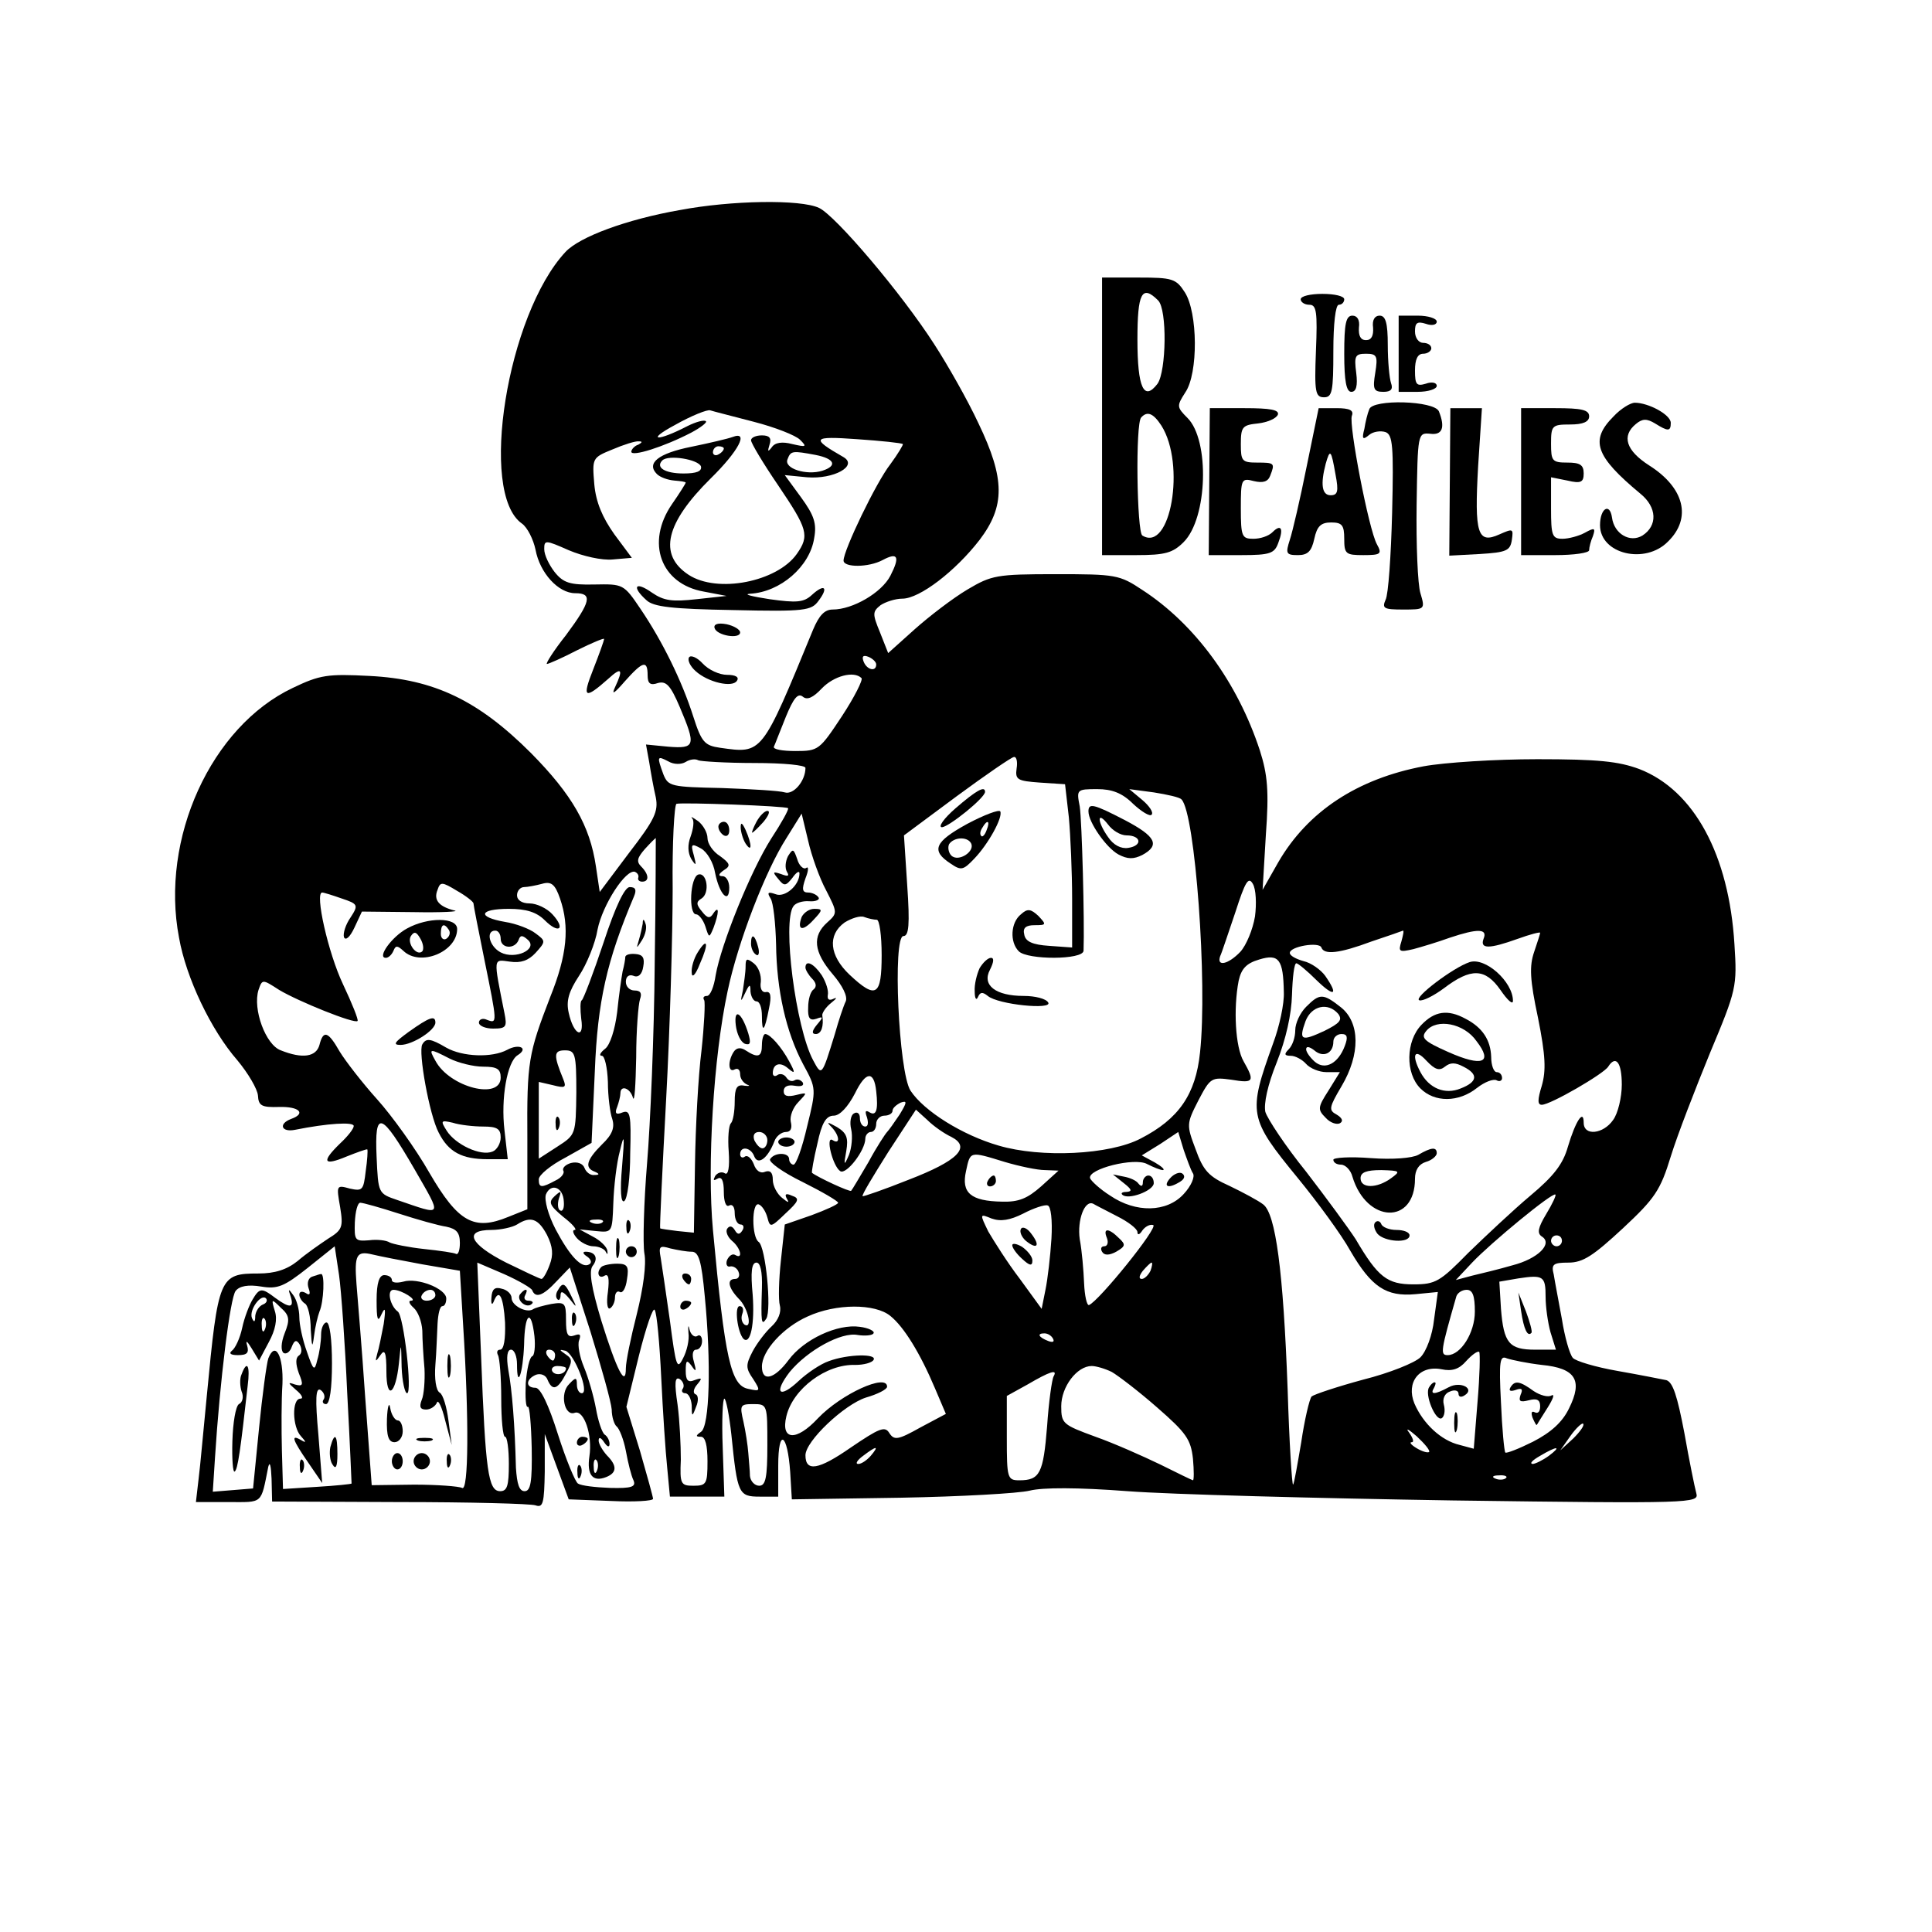 <?xml version="1.0" standalone="no"?>
<!DOCTYPE svg PUBLIC "-//W3C//DTD SVG 20010904//EN"
 "http://www.w3.org/TR/2001/REC-SVG-20010904/DTD/svg10.dtd">
<svg version="1.0" xmlns="http://www.w3.org/2000/svg"
 width="355pt" height="355pt" viewBox="0 0 355 355"
 preserveAspectRatio="xMidYMid meet">
<g transform="translate(0,355) scale(0.1,-0.1)"
fill="#000000" stroke="none">
<path d="M1249 3164 c-97 -17 -184 -49 -210 -77 -107 -115 -160 -443 -80 -499
10 -7 21 -29 25 -48 8 -43 42 -80 73 -80 32 0 29 -15 -17 -77 -23 -29 -38 -53
-35 -53 3 0 28 11 55 25 28 14 50 23 50 21 0 -3 -9 -28 -20 -56 -21 -53 -16
-56 28 -17 24 22 28 18 12 -16 -7 -15 -1 -11 18 11 33 37 42 40 42 11 0 -15 5
-19 19 -14 15 4 23 -4 40 -44 30 -71 29 -77 -21 -73 l-41 4 6 -33 c3 -19 8
-47 12 -64 5 -26 -2 -41 -49 -102 l-54 -72 -7 47 c-11 75 -44 132 -119 208
-97 97 -178 136 -297 142 -77 4 -91 2 -141 -22 -150 -71 -244 -277 -209 -459
13 -74 59 -170 107 -225 20 -24 37 -53 38 -65 1 -19 7 -22 39 -21 37 1 50 -12
22 -22 -24 -9 -18 -25 7 -20 60 12 108 15 108 7 0 -5 -11 -19 -25 -32 -35 -34
-31 -42 12 -24 20 8 37 14 38 13 1 -2 0 -20 -3 -40 -4 -35 -6 -37 -29 -32 -25
7 -25 6 -18 -34 6 -37 4 -42 -22 -58 -15 -10 -41 -28 -56 -41 -20 -16 -42 -23
-72 -23 -72 0 -74 -6 -95 -225 -6 -60 -12 -129 -15 -152 l-5 -43 60 0 c64 0
59 -5 73 65 3 11 5 1 6 -22 l1 -42 234 -1 c129 0 241 -3 250 -6 14 -5 16 4 17
62 l0 69 22 -60 22 -60 78 -3 c42 -2 77 0 77 4 0 3 -11 43 -24 88 l-25 81 23
94 c13 52 26 90 29 84 4 -6 9 -61 12 -124 3 -63 8 -138 11 -166 l5 -53 50 0
50 0 -3 90 c-2 50 0 90 3 90 3 0 9 -30 13 -67 11 -108 13 -113 52 -113 l34 0
0 57 c0 70 17 60 22 -12 l3 -50 200 3 c110 2 217 8 237 13 24 6 88 6 180 -1
79 -6 347 -13 597 -17 441 -6 453 -5 448 13 -3 11 -13 60 -22 111 -13 68 -21
93 -33 97 -10 2 -50 10 -90 17 -40 7 -77 18 -82 24 -6 7 -15 39 -20 71 -6 33
-13 69 -15 82 -5 19 -1 22 27 22 27 0 46 13 100 63 59 55 69 70 88 132 12 39
45 124 72 190 49 117 50 122 45 200 -10 164 -74 283 -175 322 -38 14 -75 18
-187 18 -77 0 -171 -6 -209 -13 -122 -23 -213 -83 -267 -176 l-29 -51 6 101
c6 81 3 111 -11 155 -41 125 -119 232 -216 295 -42 28 -49 29 -159 29 -109 0
-118 -2 -162 -28 -27 -16 -70 -49 -97 -73 l-49 -44 -15 38 c-14 34 -14 38 1
50 9 6 27 12 40 12 32 0 98 51 142 108 47 62 47 112 -2 214 -20 43 -57 108
-81 145 -61 95 -182 237 -212 251 -34 16 -161 14 -256 -4z m136 -389 c39 -10
77 -25 85 -33 13 -13 12 -14 -14 -8 -19 5 -32 3 -38 -6 -7 -9 -8 -8 -4 5 4 12
0 17 -14 17 -11 0 -20 -4 -20 -9 0 -5 22 -42 50 -83 54 -80 58 -92 34 -126
-36 -51 -146 -73 -199 -38 -56 37 -42 95 41 177 51 50 71 88 40 76 -8 -3 -42
-11 -76 -18 -60 -12 -83 -30 -63 -50 6 -6 20 -11 32 -12 11 -1 21 -2 21 -4 0
-1 -11 -19 -25 -39 -49 -71 -21 -147 58 -161 l42 -8 -55 -6 c-45 -5 -60 -3
-82 12 -31 22 -38 11 -10 -14 13 -12 46 -16 160 -18 131 -3 143 -1 156 17 19
25 11 32 -12 11 -15 -14 -28 -15 -78 -8 -32 5 -49 9 -36 10 56 3 110 50 118
102 5 27 0 42 -24 75 l-30 41 41 -4 c49 -4 94 21 67 37 -61 35 -58 39 25 33
44 -3 82 -7 84 -9 1 -1 -9 -18 -23 -37 -26 -33 -86 -158 -86 -177 0 -13 46
-13 72 1 28 15 32 6 14 -29 -16 -31 -69 -62 -106 -62 -15 0 -25 -11 -36 -37
-95 -231 -93 -228 -171 -217 -28 4 -34 10 -49 57 -21 66 -57 139 -97 198 -31
46 -32 46 -85 45 -45 -1 -57 3 -73 23 -10 13 -19 31 -19 42 0 17 2 17 45 -2
26 -11 61 -19 81 -17 l35 3 -32 43 c-22 31 -34 59 -37 92 -4 48 -4 49 33 64
21 9 43 16 49 15 7 0 6 -2 -1 -6 -7 -2 -13 -9 -13 -13 0 -10 60 9 110 35 17 9
30 19 27 21 -3 3 -18 -1 -34 -9 -56 -29 -77 -27 -23 2 30 17 60 29 65 27 6 -2
42 -11 80 -21z m-55 -49 c0 -3 -4 -8 -10 -11 -5 -3 -10 -1 -10 4 0 6 5 11 10
11 6 0 10 -2 10 -4z m169 -12 c35 -7 40 -20 12 -29 -29 -9 -71 4 -64 21 6 16
9 16 52 8z m-211 -21 c2 -9 -8 -13 -32 -13 -34 0 -52 11 -39 24 11 11 66 2 71
-11z m322 -364 c0 -14 -17 -10 -23 5 -4 10 -1 13 9 9 7 -3 14 -9 14 -14z m-27
-25 c3 -3 -13 -35 -36 -70 -41 -62 -43 -64 -85 -64 -24 0 -42 3 -40 8 2 4 11
28 22 55 14 34 22 44 31 37 8 -7 19 -2 35 15 22 23 59 33 73 19z m-323 -154
c8 5 18 6 23 3 4 -2 51 -5 103 -5 55 0 94 -4 94 -9 0 -24 -22 -50 -38 -45 -9
3 -61 6 -115 8 -94 2 -99 3 -108 25 -12 33 -12 35 9 24 10 -6 24 -6 32 -1z
m608 -12 c-3 -21 2 -23 43 -26 l46 -3 7 -61 c3 -33 6 -101 6 -150 l0 -89 -42
3 c-31 2 -44 8 -46 21 -3 12 3 17 19 17 22 0 22 1 7 17 -14 13 -20 14 -32 3
-19 -15 -21 -51 -4 -68 16 -16 118 -16 119 1 2 54 -3 238 -7 265 -6 31 -6 32
32 32 27 0 46 -7 66 -27 15 -14 31 -24 34 -20 4 4 -4 16 -17 27 l-24 20 45 -6
c25 -4 48 -9 51 -13 25 -25 48 -337 34 -465 -8 -77 -39 -122 -109 -158 -57
-30 -183 -36 -261 -13 -66 19 -137 63 -162 101 -22 34 -33 284 -13 284 10 0
12 21 7 93 l-6 92 97 72 c53 39 101 72 105 72 5 1 7 -9 5 -21z m-420 -73 c2
-2 -12 -27 -31 -56 -38 -60 -92 -194 -102 -251 -3 -21 -10 -38 -16 -38 -6 0
-8 -3 -5 -8 2 -4 0 -46 -5 -92 -6 -47 -11 -141 -12 -210 l-2 -125 -30 3 c-16
2 -31 4 -32 5 -1 2 4 108 11 237 7 129 12 304 12 387 -1 84 3 154 7 156 11 3
201 -4 205 -8z m70 -151 c21 -41 21 -42 2 -59 -28 -25 -25 -54 10 -95 18 -21
28 -41 24 -50 -4 -8 -13 -35 -20 -60 -24 -78 -24 -78 -40 -48 -32 60 -57 255
-36 283 4 6 17 10 29 9 12 -1 20 3 17 7 -3 5 -12 9 -19 9 -11 0 -12 6 -5 26 6
15 6 23 1 19 -5 -3 -13 5 -16 16 -7 20 -8 20 -17 6 -5 -10 -6 -22 -2 -29 5 -8
2 -9 -11 -4 -15 5 -16 4 -5 -9 11 -14 14 -13 26 2 7 10 13 14 13 8 0 -22 -27
-45 -44 -38 -14 5 -16 3 -9 -8 5 -8 9 -45 10 -84 1 -84 18 -161 50 -221 24
-44 24 -45 7 -114 -9 -39 -20 -70 -25 -70 -4 0 -8 5 -8 10 0 13 -27 13 -35 0
-3 -5 23 -24 60 -42 36 -18 65 -35 65 -38 0 -3 -22 -13 -49 -23 l-49 -17 -7
-65 c-4 -36 -5 -74 -2 -84 3 -12 -3 -27 -15 -38 -11 -10 -27 -31 -35 -46 -13
-25 -13 -31 1 -51 14 -22 13 -23 -9 -18 -32 6 -43 54 -65 292 -11 119 1 318
27 439 19 90 69 220 108 281 l28 45 12 -50 c6 -27 21 -69 33 -91z m-315 -136
c-1 -128 -8 -293 -14 -365 -6 -73 -8 -148 -5 -166 4 -20 -2 -64 -14 -112 -11
-43 -20 -87 -20 -99 0 -37 -17 -3 -45 87 -19 63 -23 92 -16 101 11 14 5 26
-13 26 -6 0 -5 -4 3 -9 7 -5 9 -11 4 -14 -14 -9 -36 15 -62 64 -14 27 -21 54
-18 64 9 22 32 14 33 -13 1 -12 -2 -19 -7 -16 -4 2 -5 12 -2 22 5 14 4 15 -8
4 -12 -11 -9 -17 16 -38 17 -13 26 -24 21 -24 -5 0 -3 -7 4 -15 7 -8 21 -15
30 -15 10 0 21 -5 23 -10 3 -6 4 -5 3 2 -1 7 -13 19 -27 26 l-24 13 30 -3 c30
-3 30 -3 32 52 1 30 6 73 12 95 8 34 9 30 4 -29 -4 -44 -2 -67 4 -63 6 4 11
43 11 88 2 71 0 80 -14 75 -12 -5 -15 -2 -10 10 3 8 6 20 6 25 0 16 18 10 23
-8 3 -10 5 23 6 74 0 50 4 98 7 107 4 11 1 16 -10 16 -9 0 -16 7 -16 16 0 10
6 14 14 11 9 -4 16 3 18 17 3 16 -1 22 -14 23 -10 1 -18 -1 -19 -5 0 -4 -2
-16 -5 -27 -2 -11 -7 -45 -10 -75 -4 -32 -13 -60 -22 -67 -9 -7 -12 -13 -6
-13 5 0 10 -21 11 -48 0 -26 4 -57 8 -68 5 -16 0 -29 -19 -47 -29 -29 -32 -43
-13 -50 9 -4 9 -6 -1 -6 -7 -1 -15 5 -18 13 -3 8 -13 12 -25 9 -10 -3 -16 -9
-14 -14 3 -4 -3 -13 -14 -18 -26 -14 -31 -14 -31 2 0 8 22 26 49 40 l48 27 6
132 c5 128 22 203 72 321 5 12 3 17 -8 17 -9 0 -26 -35 -48 -102 -19 -57 -37
-104 -40 -106 -3 -1 -3 -17 -1 -34 6 -39 -14 -30 -23 11 -5 22 0 39 19 68 14
21 30 60 34 85 9 45 52 112 69 106 4 -2 7 -6 6 -10 -2 -5 2 -8 7 -8 13 0 13
13 -2 28 -9 9 -7 16 7 32 10 11 19 20 20 20 0 0 0 -105 -2 -232z m1103 88 c-4
-24 -16 -53 -27 -65 -22 -23 -44 -28 -37 -8 3 6 15 43 28 81 18 56 24 66 32
52 6 -10 7 -37 4 -60z m-1436 24 c0 -3 9 -49 20 -103 24 -118 24 -118 5 -111
-8 4 -15 1 -15 -5 0 -6 12 -11 26 -11 24 0 26 3 21 28 -21 105 -21 99 10 95
20 -3 34 2 47 16 19 21 19 22 0 36 -10 8 -36 18 -56 21 -52 9 -48 24 7 24 32
0 51 -6 66 -21 26 -26 39 -16 14 11 -10 11 -29 20 -42 20 -14 0 -23 6 -23 15
0 8 6 15 13 15 6 0 22 3 33 6 17 5 24 -1 33 -27 18 -52 13 -104 -18 -181 -40
-104 -43 -118 -42 -261 l0 -129 -35 -14 c-63 -26 -92 -10 -145 81 -25 44 -69
105 -96 135 -27 30 -58 70 -69 88 -21 37 -30 40 -37 12 -6 -22 -31 -26 -71
-10 -28 10 -52 76 -41 111 7 20 7 20 38 0 35 -21 139 -63 144 -57 2 2 -10 32
-27 68 -27 57 -52 168 -38 168 3 0 19 -5 36 -11 30 -10 31 -12 16 -35 -9 -13
-14 -29 -12 -36 3 -7 11 0 19 17 l14 30 95 -1 c52 -1 86 1 75 3 -28 7 -39 19
-31 38 5 15 8 15 36 -2 16 -9 30 -20 30 -23z m741 -30 c5 0 9 -29 9 -65 0 -75
-10 -82 -59 -36 -37 35 -41 73 -9 96 13 8 29 13 36 10 8 -3 18 -5 23 -5z
m-691 -35 c0 -18 26 -20 33 -2 3 9 7 9 17 0 19 -17 -23 -37 -50 -23 -21 11
-28 40 -10 40 6 0 10 -7 10 -15z m1655 -5 c-6 -19 -4 -20 22 -14 15 4 45 13
67 21 51 17 70 17 62 -2 -7 -19 10 -19 63 0 22 8 41 13 41 11 0 -2 -5 -17 -11
-35 -9 -26 -8 -51 7 -121 14 -70 15 -97 7 -125 -8 -26 -8 -35 0 -35 16 0 114
57 122 70 14 22 25 8 25 -33 0 -23 -7 -53 -16 -65 -18 -26 -54 -30 -54 -5 0
26 -15 3 -29 -44 -9 -32 -26 -54 -69 -90 -31 -26 -82 -74 -114 -105 -52 -53
-60 -58 -101 -58 -48 0 -65 13 -106 83 -13 20 -54 76 -91 124 -38 47 -71 97
-75 110 -3 15 4 49 21 91 17 43 27 88 28 124 1 32 4 58 8 58 3 0 20 -14 37
-31 33 -32 41 -28 16 8 -8 11 -26 24 -40 27 -14 4 -25 10 -25 15 0 12 54 21
58 10 5 -14 33 -11 92 11 30 10 56 19 58 20 2 0 0 -9 -3 -20z m-216 -93 c1
-21 -8 -63 -20 -95 -46 -128 -45 -136 46 -247 36 -44 80 -104 96 -133 39 -67
66 -85 120 -80 l41 4 -7 -51 c-3 -28 -14 -58 -25 -69 -10 -10 -57 -29 -105
-41 -48 -13 -90 -27 -95 -31 -4 -5 -13 -43 -19 -84 -7 -41 -13 -76 -15 -78 -2
-1 -7 77 -10 175 -8 218 -22 323 -45 340 -9 7 -37 22 -62 34 -38 17 -48 28
-62 67 -17 45 -17 47 5 90 22 42 24 43 61 38 41 -7 43 -3 22 34 -15 26 -19 96
-9 148 5 22 14 32 38 39 36 11 44 0 45 -60z m-1300 -184 c-1 -78 -1 -78 -35
-100 l-34 -22 0 71 0 70 26 -6 c23 -6 25 -4 19 11 -18 44 -18 53 3 53 19 0 21
-6 21 -77z m551 2 c4 -35 0 -46 -12 -39 -8 5 -9 2 -5 -9 3 -10 2 -17 -3 -17
-6 0 -10 7 -10 16 0 8 -5 12 -11 8 -6 -3 -8 -17 -5 -29 3 -13 1 -34 -4 -47 -9
-21 -10 -20 -5 7 4 24 1 33 -17 44 -18 10 -20 10 -10 0 15 -16 16 -33 2 -24
-14 9 0 -48 14 -57 11 -7 46 38 46 60 0 6 5 12 10 12 6 0 10 7 10 15 0 8 7 15
15 15 8 0 15 4 15 9 0 5 7 11 15 15 12 4 12 1 -2 -22 -10 -15 -20 -29 -23 -32
-3 -3 -19 -27 -34 -55 -16 -27 -30 -51 -32 -53 -2 -3 -62 25 -72 33 -1 1 3 25
10 54 8 38 16 51 30 51 11 0 26 16 39 41 20 41 35 42 39 4z m138 -84 c37 -19
12 -44 -79 -79 -45 -18 -83 -31 -84 -30 -2 2 20 38 47 81 l51 78 21 -19 c11
-11 31 -25 44 -31z m-986 -60 c51 -89 53 -85 -32 -56 -35 12 -35 12 -38 79 -4
88 8 84 70 -23z m1430 -7 c4 -6 -3 -23 -17 -38 -31 -34 -88 -35 -135 -3 -19
12 -35 27 -37 32 -5 17 82 39 105 26 12 -6 24 -11 29 -11 4 1 -3 7 -15 14
l-24 13 34 21 33 22 10 -33 c6 -17 13 -37 17 -43z m-346 21 c27 -8 60 -15 74
-15 l25 -1 -32 -29 c-25 -22 -41 -29 -72 -28 -57 1 -75 16 -66 56 8 37 6 37
71 17z m995 -96 c-15 -25 -17 -35 -8 -41 21 -13 -7 -41 -54 -53 -24 -7 -57
-15 -74 -19 l-30 -8 30 32 c34 36 148 130 153 125 2 -1 -6 -18 -17 -36z
m-2108 1 c34 -11 73 -22 87 -24 19 -4 25 -11 25 -30 0 -13 -3 -22 -7 -20 -3 2
-30 6 -59 9 -28 3 -57 9 -63 12 -6 4 -23 6 -38 4 -26 -2 -27 0 -26 33 1 20 5
36 10 36 5 0 37 -9 71 -20z m1199 -46 c-2 -32 -7 -75 -11 -94 l-7 -35 -40 55
c-23 30 -48 70 -58 87 -16 33 -16 33 6 24 17 -6 34 -3 58 9 19 10 40 17 45 15
6 -1 9 -27 7 -61z m121 41 c20 -10 37 -23 37 -29 0 -6 4 -5 9 3 5 7 14 12 20
10 10 -4 -100 -140 -118 -147 -4 -1 -8 17 -9 40 -1 24 -4 60 -8 81 -5 35 9 73
25 65 3 -2 23 -12 44 -23z m-1048 -34 c11 -22 12 -37 5 -55 -5 -14 -12 -26
-15 -26 -3 0 -32 14 -65 30 -67 34 -79 60 -27 60 17 0 39 5 47 10 25 16 39 11
55 -19z m102 23 c-3 -3 -12 -4 -19 -1 -8 3 -5 6 6 6 11 1 17 -2 13 -5z m1763
-34 c0 -5 -4 -10 -10 -10 -5 0 -10 5 -10 10 0 6 5 10 10 10 6 0 10 -4 10 -10z
m-2232 -280 c5 -91 8 -166 8 -166 -1 -1 -29 -4 -63 -6 l-63 -4 -2 70 c-1 39
-1 94 1 123 2 51 -13 80 -26 47 -3 -9 -11 -67 -17 -128 l-11 -111 -37 -3 -37
-3 4 62 c9 142 28 295 38 307 7 9 23 12 47 8 30 -5 42 0 85 34 l50 40 8 -53
c4 -28 11 -126 15 -217z m633 260 c13 0 18 -17 24 -82 12 -122 9 -239 -7 -249
-10 -7 -10 -9 0 -9 8 0 12 -16 12 -45 0 -42 -2 -45 -26 -45 -23 0 -25 3 -23
48 0 26 -2 71 -6 101 -6 40 -5 52 4 47 6 -4 9 -12 6 -17 -4 -5 -1 -9 4 -9 6 0
11 -10 12 -22 0 -22 1 -22 8 -3 5 11 4 22 -1 23 -5 2 -4 10 3 18 10 12 9 13
-5 8 -12 -5 -16 0 -16 17 0 20 2 21 11 9 8 -12 9 -10 4 8 -4 13 -2 22 4 22 6
0 11 7 11 16 0 8 -4 13 -9 9 -5 -3 -12 3 -14 12 -2 10 -3 7 -2 -6 2 -13 -3
-34 -10 -47 -11 -22 -13 -15 -24 69 -7 50 -15 103 -17 116 -4 21 -2 23 18 17
13 -3 30 -6 39 -6z m-496 -23 l70 -12 6 -100 c11 -173 10 -307 -2 -299 -6 3
-46 6 -88 6 l-78 -1 -12 162 c-6 89 -14 183 -16 208 -4 53 0 61 29 54 12 -3
53 -11 91 -18z m203 -48 c6 -15 20 -10 45 17 l24 25 38 -118 c20 -65 38 -129
39 -143 0 -14 5 -28 9 -31 5 -4 13 -24 17 -45 4 -22 10 -46 14 -54 5 -12 -3
-15 -43 -14 -27 1 -53 4 -59 8 -5 3 -22 44 -37 91 -17 54 -32 85 -41 85 -19 0
-18 16 1 24 9 3 18 -1 21 -9 9 -22 19 -18 34 11 12 22 12 27 0 35 -13 9 -13
10 -1 7 16 -5 45 -78 30 -78 -5 0 -9 7 -9 16 0 13 -2 14 -14 1 -18 -17 -9 -60
10 -53 17 6 33 -41 27 -80 -5 -34 6 -48 31 -38 20 8 20 21 1 40 -8 9 -15 21
-15 27 0 7 4 6 10 -3 6 -9 10 -10 10 -3 0 6 -4 14 -9 17 -5 4 -12 25 -16 48
-4 22 -14 57 -22 76 -8 19 -12 41 -9 49 4 11 2 13 -9 9 -12 -4 -15 2 -15 29 0
31 -2 33 -27 29 -15 -3 -30 -7 -34 -10 -12 -7 -39 7 -39 21 0 7 -8 15 -18 17
-13 4 -18 -1 -19 -16 -1 -12 1 -15 4 -8 10 26 18 10 21 -38 1 -30 -2 -50 -9
-50 -5 0 -7 -4 -4 -10 3 -5 6 -41 6 -80 0 -38 3 -70 7 -70 4 0 7 -23 7 -50 0
-40 -3 -50 -16 -50 -22 0 -27 37 -35 248 l-7 172 49 -21 c27 -12 51 -26 52
-30z m1136 36 c-4 -8 -11 -15 -16 -15 -6 0 -5 6 2 15 7 8 14 15 16 15 2 0 1
-7 -2 -15z m726 -48 c0 -18 4 -47 9 -65 l10 -32 -38 0 c-48 0 -58 12 -63 75
l-3 50 35 6 c46 7 50 4 50 -34z m-130 -27 c0 -39 -26 -80 -50 -80 -14 0 -13 7
16 108 2 6 10 12 19 12 11 0 15 -11 15 -40z m-1074 -8 c25 -20 55 -69 82 -133
l20 -47 -47 -25 c-41 -23 -48 -24 -57 -10 -8 13 -18 9 -71 -27 -59 -41 -83
-45 -83 -14 0 26 71 93 111 106 21 6 39 15 39 20 0 25 -84 -13 -127 -58 -40
-43 -69 -41 -58 4 12 50 73 96 127 94 15 0 30 4 33 9 8 12 -47 11 -82 -2 -15
-5 -40 -22 -55 -36 -36 -34 -47 -23 -17 16 33 40 95 74 125 68 13 -2 27 -1 29
3 3 4 -9 10 -25 12 -41 6 -103 -23 -131 -61 -26 -35 -49 -41 -49 -12 0 29 39
72 84 92 52 24 124 24 152 1z m-654 -37 c2 -19 0 -36 -4 -37 -5 -2 -10 -24
-12 -50 -1 -26 0 -45 4 -43 3 2 6 -32 7 -76 1 -62 -2 -79 -13 -79 -10 0 -14
13 -16 43 -2 79 -7 142 -14 180 -4 24 -2 37 5 37 6 0 11 -12 11 -27 0 -48 11
-16 13 36 1 58 13 68 19 16z m953 -5 c3 -6 -1 -7 -9 -4 -18 7 -21 14 -7 14 6
0 13 -4 16 -10z m-915 -30 c0 -5 -2 -10 -4 -10 -3 0 -8 5 -11 10 -3 6 -1 10 4
10 6 0 11 -4 11 -10z m1695 -85 l-7 -87 -26 7 c-34 8 -67 39 -83 76 -16 39 9
71 50 63 19 -4 32 0 45 15 11 12 21 19 24 17 2 -3 1 -44 -3 -91z m118 67 c62
-6 76 -28 50 -80 -12 -25 -33 -44 -66 -61 -26 -13 -49 -22 -51 -20 -2 2 -6 44
-8 92 -4 77 -2 87 11 81 9 -3 38 -9 64 -12z m-1793 -6 c0 -11 -19 -15 -25 -6
-3 5 1 10 9 10 9 0 16 -2 16 -4z m1003 -7 c12 -7 50 -36 83 -65 54 -47 62 -59
66 -94 2 -22 2 -40 0 -40 -1 0 -28 13 -60 29 -31 15 -85 39 -119 51 -60 22
-63 24 -63 56 0 36 29 74 56 74 8 0 25 -5 37 -11z m-107 -8 c-3 -5 -9 -47 -12
-92 -7 -86 -13 -99 -51 -99 -22 0 -23 4 -23 78 l0 77 38 21 c41 24 56 29 48
15z m-526 -126 c0 -60 -3 -75 -15 -75 -8 0 -16 8 -17 18 0 9 -2 28 -3 42 -1
14 -5 40 -9 58 -7 30 -6 32 18 32 26 0 26 -1 26 -75z m1481 12 l-24 -22 19 27
c10 14 21 24 23 22 3 -3 -6 -15 -18 -27z m-265 -25 c-3 -2 -13 1 -23 7 -10 6
-14 11 -9 11 5 0 2 8 -5 18 -7 9 -1 6 14 -7 15 -14 25 -26 23 -29z m-1026 -7
c-7 -8 -17 -15 -23 -15 -6 0 -2 7 9 15 25 19 30 19 14 0z m1246 0 c-11 -8 -25
-15 -30 -15 -6 1 0 7 14 15 32 19 40 18 16 0z m-1749 -27 c-3 -8 -6 -5 -6 6
-1 11 2 17 5 13 3 -3 4 -12 1 -19z m1670 -14 c-3 -3 -12 -4 -19 -1 -8 3 -5 6
6 6 11 1 17 -2 13 -5z"/>
<path d="M1313 2396 c4 -14 47 -21 47 -8 0 5 -11 12 -25 15 -16 3 -24 0 -22
-7z"/>
<path d="M1266 2342 c-3 -5 2 -16 12 -25 23 -21 68 -31 76 -18 5 7 -3 11 -18
11 -14 0 -34 9 -45 21 -10 11 -22 16 -25 11z"/>
<path d="M1756 2065 c-22 -19 -33 -35 -25 -35 13 1 79 54 79 65 0 12 -17 2
-54 -30z"/>
<path d="M1777 2036 c-60 -33 -67 -49 -30 -73 19 -13 23 -12 43 9 26 27 53 76
48 87 -2 4 -29 -6 -61 -23z m36 -11 c-3 -9 -8 -14 -10 -11 -3 3 -2 9 2 15 9
16 15 13 8 -4z m-29 -24 c9 -15 -23 -36 -36 -23 -5 5 -7 15 -4 21 9 13 33 14
40 2z"/>
<path d="M2000 2059 c0 -20 33 -67 55 -79 17 -9 28 -9 44 -1 33 18 25 34 -32
64 -58 30 -67 32 -67 16z m70 -44 c27 0 30 -19 3 -23 -13 -2 -27 5 -37 20 -20
28 -21 50 0 23 8 -11 23 -20 34 -20z"/>
<path d="M1800 1771 c-5 -11 -10 -30 -9 -43 0 -13 3 -17 6 -10 4 9 8 10 18 2
19 -16 120 -26 111 -12 -4 7 -24 12 -45 12 -52 0 -77 20 -62 48 7 14 8 22 2
22 -6 0 -15 -9 -21 -19z"/>
<path d="M1390 2040 c-6 -11 -9 -20 -8 -20 2 0 11 9 21 20 9 11 13 20 7 20 -5
0 -14 -9 -20 -20z"/>
<path d="M1272 2046 c4 -4 2 -19 -3 -33 -6 -16 -5 -30 1 -41 9 -14 10 -13 5 6
-6 21 -5 23 13 13 11 -6 23 -26 26 -45 8 -40 26 -58 26 -27 0 12 -6 21 -12 21
-9 0 -8 4 2 11 13 8 12 12 -7 26 -13 8 -23 23 -23 33 0 10 -8 24 -17 31 -10 7
-15 10 -11 5z"/>
<path d="M1320 2031 c0 -6 5 -13 10 -16 6 -3 10 1 10 9 0 9 -4 16 -10 16 -5 0
-10 -4 -10 -9z"/>
<path d="M1361 2030 c0 -8 4 -22 9 -30 12 -18 12 -2 0 25 -6 13 -9 15 -9 5z"/>
<path d="M1283 1943 c-15 -5 -18 -73 -4 -73 5 0 13 -10 17 -22 7 -22 7 -22 15
-3 10 27 11 43 0 27 -6 -10 -11 -10 -21 3 -11 13 -11 18 -1 24 16 10 10 49 -6
44z"/>
<path d="M1282 1800 c-7 -11 -12 -28 -11 -37 0 -11 7 -5 15 16 17 38 14 50 -4
21z"/>
<path d="M1473 1865 c-9 -25 2 -27 22 -5 17 18 17 20 1 20 -9 0 -19 -7 -23
-15z"/>
<path d="M1380 1816 c0 -8 4 -17 9 -20 5 -4 7 3 4 14 -6 23 -13 26 -13 6z"/>
<path d="M1370 1774 c0 -11 -3 -30 -5 -44 -5 -22 -4 -22 4 -5 8 17 10 18 10 3
1 -10 6 -18 11 -18 6 0 10 -12 10 -27 0 -33 5 -28 13 14 5 23 3 32 -6 30 -7
-1 -11 7 -9 19 1 12 -4 27 -13 34 -13 10 -15 9 -15 -6z"/>
<path d="M1480 1772 c0 -4 6 -14 12 -20 8 -8 9 -15 3 -20 -6 -4 -10 -19 -10
-33 -1 -20 3 -25 15 -21 13 5 13 3 1 -11 -9 -11 -10 -17 -2 -17 10 0 15 14 12
34 -1 4 6 15 16 23 10 8 12 11 5 8 -8 -4 -12 -2 -11 6 2 8 -3 24 -11 37 -15
22 -30 29 -30 14z"/>
<path d="M1352 1666 c2 -16 9 -31 17 -34 10 -3 11 2 6 19 -12 39 -27 48 -23
15z"/>
<path d="M1400 1630 c0 -22 -7 -25 -30 -10 -9 6 -17 5 -22 -3 -11 -17 -10 -39
2 -32 6 3 10 -1 10 -9 0 -8 6 -16 13 -19 6 -2 4 -3 -5 -2 -14 3 -18 -4 -18
-29 0 -18 -3 -36 -7 -40 -4 -4 -6 -27 -4 -52 2 -29 -1 -44 -7 -40 -6 4 -14 1
-18 -5 -4 -8 -3 -9 4 -5 8 5 12 -3 12 -24 0 -18 4 -29 10 -25 6 3 10 -3 10
-14 0 -12 5 -21 11 -21 5 0 7 -5 3 -11 -5 -8 -9 -8 -14 1 -5 8 -10 8 -14 2 -3
-5 1 -15 9 -22 16 -13 21 -35 6 -26 -5 3 -11 -1 -15 -9 -3 -8 0 -14 6 -12 6 1
13 -4 15 -10 3 -7 0 -13 -6 -13 -16 0 -13 -16 6 -36 18 -17 26 -57 11 -48 -5
4 -7 12 -4 20 3 8 1 14 -5 14 -10 0 -4 -48 7 -60 13 -12 21 28 17 81 -4 42 -2
59 7 59 7 0 11 -16 10 -47 -2 -63 -1 -70 8 -56 10 16 -1 132 -14 141 -13 9
-13 73 0 69 6 -2 13 -13 16 -24 5 -19 6 -19 33 7 25 23 27 28 12 33 -11 5 -14
3 -9 -6 5 -8 2 -7 -9 2 -9 7 -17 22 -17 33 0 14 -5 18 -14 15 -9 -4 -17 2 -21
14 -4 10 -11 17 -16 14 -5 -4 -9 -1 -9 4 0 16 20 13 26 -4 7 -17 25 -3 37 28
3 9 13 17 21 17 9 0 12 7 9 19 -2 10 4 26 14 36 17 18 17 18 -4 13 -16 -4 -23
-2 -23 7 0 9 8 12 20 10 12 -2 18 0 15 6 -4 5 -10 7 -15 4 -5 -3 -11 -1 -15 5
-4 6 -11 8 -16 5 -5 -4 -9 -2 -9 3 0 17 13 22 28 9 13 -11 14 -9 2 13 -14 26
-35 50 -44 50 -3 0 -6 -9 -6 -20z m10 -175 c0 -8 -4 -15 -9 -15 -5 0 -11 7
-15 15 -3 9 0 15 9 15 8 0 15 -7 15 -15z"/>
<path d="M1430 1452 c0 -5 7 -9 15 -9 8 0 15 4 15 9 0 4 -7 8 -15 8 -8 0 -15
-4 -15 -8z"/>
<path d="M1181 1853 c-1 -6 -4 -20 -7 -30 -5 -17 -5 -17 6 0 6 10 9 23 6 30
-3 9 -5 9 -5 0z"/>
<path d="M1151 1294 c0 -11 3 -14 6 -6 3 7 2 16 -1 19 -3 4 -6 -2 -5 -13z"/>
<path d="M1132 1255 c0 -16 2 -22 5 -12 2 9 2 23 0 30 -3 6 -5 -1 -5 -18z"/>
<path d="M1150 1250 c0 -5 5 -10 10 -10 6 0 10 5 10 10 0 6 -4 10 -10 10 -5 0
-10 -4 -10 -10z"/>
<path d="M1105 1222 c-10 -10 -5 -23 6 -16 7 4 9 -5 6 -30 -3 -20 -1 -33 4
-30 5 3 9 12 9 20 0 8 4 13 9 10 5 -3 11 7 13 23 4 24 1 29 -18 29 -13 0 -26
-3 -29 -6z"/>
<path d="M748 1844 c-28 -15 -56 -54 -39 -54 5 0 11 6 14 13 4 10 7 10 18 0
31 -30 99 -2 99 40 0 22 -54 22 -92 1z m77 -3 c3 -5 1 -12 -5 -16 -5 -3 -10 1
-10 9 0 18 6 21 15 7z m-49 -39 c-10 -10 -29 15 -21 28 6 9 10 8 17 -4 6 -10
7 -20 4 -24z"/>
<path d="M751 1654 c-26 -19 -30 -24 -15 -24 22 0 64 27 64 41 0 14 -11 10
-49 -17z"/>
<path d="M776 1631 c-8 -13 13 -130 30 -162 18 -36 43 -49 90 -49 l37 0 -6 53
c-7 59 5 126 24 138 21 13 3 22 -19 10 -28 -15 -82 -13 -112 4 -29 17 -37 18
-44 6z m50 -26 c16 -8 44 -15 62 -15 25 0 32 -4 32 -20 0 -42 -94 -18 -120 31
-13 23 -11 23 26 4z m62 -125 c25 0 32 -4 32 -20 0 -11 -7 -23 -15 -26 -22 -9
-68 13 -84 38 -12 19 -11 20 11 15 12 -4 38 -7 56 -7z"/>
<path d="M2700 1782 c-30 -10 -104 -66 -92 -70 6 -2 26 8 45 22 50 38 76 37
104 -3 13 -19 23 -28 23 -20 0 35 -51 81 -80 71z"/>
<path d="M2400 1700 c-11 -11 -20 -30 -20 -43 0 -13 -5 -28 -12 -35 -9 -9 -8
-12 4 -12 8 0 21 -7 28 -15 7 -8 24 -15 37 -15 l25 0 -21 -34 c-20 -31 -20
-35 -5 -50 8 -9 20 -13 26 -10 7 4 4 10 -6 16 -15 8 -14 13 9 52 35 59 34 117
-1 145 -33 26 -39 26 -64 1z m59 -13 c8 -11 3 -17 -25 -31 -43 -20 -48 -18
-35 18 11 28 41 35 60 13z m12 -59 c-12 -32 -36 -45 -55 -29 -9 8 -16 18 -16
23 0 6 6 5 15 -2 16 -14 35 -6 35 16 0 8 7 14 15 14 11 0 12 -6 6 -22z"/>
<path d="M2612 1667 c-29 -30 -30 -89 -2 -117 26 -26 70 -26 104 1 14 11 30
17 36 14 5 -3 10 -1 10 4 0 6 -4 11 -10 11 -5 0 -10 12 -10 28 -1 31 -16 54
-47 70 -33 18 -57 14 -81 -11z m101 -30 c31 -40 11 -48 -52 -20 -45 20 -51 26
-40 39 19 23 69 14 92 -19z m-58 -47 c10 8 19 8 34 0 28 -14 26 -28 -5 -40
-29 -12 -58 0 -74 30 -17 32 -11 45 11 21 16 -17 24 -19 34 -11z"/>
<path d="M2606 1428 c-11 -6 -47 -9 -87 -6 -38 3 -69 1 -69 -3 0 -5 6 -9 14
-9 8 0 18 -10 21 -22 26 -86 115 -89 115 -4 0 16 7 27 20 31 11 3 20 11 20 16
0 12 -10 11 -34 -3z m-50 -43 c-26 -19 -56 -19 -56 0 0 11 11 15 38 15 35 -1
36 -2 18 -15z"/>
<path d="M2527 1304 c-4 -4 -2 -13 4 -21 13 -15 59 -18 59 -3 0 6 -11 10 -24
10 -13 0 -26 5 -28 11 -2 5 -7 7 -11 3z"/>
<path d="M1021 1484 c0 -11 3 -14 6 -6 3 7 2 16 -1 19 -3 4 -6 -2 -5 -13z"/>
<path d="M2150 1385 c-14 -16 -3 -20 19 -6 8 5 9 11 3 15 -5 3 -15 -1 -22 -9z"/>
<path d="M2065 1376 c14 -11 16 -15 6 -16 -8 0 -12 -2 -9 -5 10 -11 58 7 58
21 0 8 -4 14 -10 14 -5 0 -10 -6 -10 -12 0 -8 -3 -9 -8 -3 -4 6 -16 11 -27 13
l-20 4 20 -16z"/>
<path d="M1815 1380 c-3 -5 -1 -10 4 -10 6 0 11 5 11 10 0 6 -2 10 -4 10 -3 0
-8 -4 -11 -10z"/>
<path d="M1876 1292 c-3 -5 1 -15 9 -22 21 -17 27 -9 10 13 -7 10 -16 14 -19
9z"/>
<path d="M1860 1262 c0 -5 8 -16 18 -25 14 -13 19 -14 19 -3 0 7 -9 18 -19 25
-10 6 -18 7 -18 3z"/>
<path d="M2034 1275 c3 -8 1 -15 -5 -15 -6 0 -7 -5 -4 -10 4 -7 13 -7 26 0 17
10 18 13 5 25 -19 19 -30 19 -22 0z"/>
<path d="M573 1204 c-7 -3 -9 -12 -6 -21 4 -11 2 -14 -5 -9 -7 4 -12 3 -12 -3
0 -5 5 -13 10 -16 6 -3 11 -25 11 -48 2 -33 3 -35 6 -12 2 17 7 37 10 45 8 18
10 70 3 69 -3 0 -10 -3 -17 -5z"/>
<path d="M464 1162 c-6 -10 -15 -33 -19 -52 -4 -19 -13 -38 -19 -42 -6 -5 -2
-8 11 -8 17 0 21 4 17 18 -3 10 0 8 8 -5 l14 -23 18 34 c12 22 16 42 11 57 -7
23 -6 23 11 6 16 -14 17 -22 7 -47 -7 -18 -7 -32 -2 -36 5 -3 12 2 15 11 5 13
9 14 15 4 4 -8 4 -16 -2 -20 -6 -4 -6 -15 0 -32 9 -22 8 -25 -7 -21 -14 5 -13
3 2 -10 11 -9 14 -16 8 -16 -16 0 -15 -52 1 -69 10 -11 10 -13 0 -7 -19 11
-16 1 13 -41 l26 -38 -7 89 c-6 66 -5 87 4 82 6 -4 9 -12 6 -17 -4 -5 -1 -9 4
-9 7 0 11 29 11 75 0 43 -4 75 -10 75 -5 0 -10 -10 -10 -22 0 -13 -3 -34 -7
-47 -5 -21 -7 -20 -19 15 -8 22 -14 50 -14 64 0 14 -5 32 -11 40 -9 13 -10 12
-5 -2 7 -22 -2 -22 -28 -3 -25 19 -29 19 -42 -3z m19 -9 c-7 -3 -13 -12 -14
-21 0 -11 -2 -13 -6 -4 -6 15 17 46 26 36 3 -4 0 -9 -6 -11z m4 -45 c-3 -8 -6
-5 -6 6 -1 11 2 17 5 13 3 -3 4 -12 1 -19z"/>
<path d="M444 1025 c-4 -8 -3 -23 0 -32 4 -9 2 -20 -5 -23 -6 -4 -11 -34 -12
-68 -1 -33 1 -58 4 -56 6 3 11 41 24 157 5 38 -1 49 -11 22z"/>
<path d="M607 891 c-2 -10 -1 -25 4 -32 6 -10 9 -4 9 19 0 36 -5 42 -13 13z"/>
<path d="M551 854 c0 -11 3 -14 6 -6 3 7 2 16 -1 19 -3 4 -6 -2 -5 -13z"/>
<path d="M1255 1200 c3 -5 8 -10 11 -10 2 0 4 5 4 10 0 6 -5 10 -11 10 -5 0
-7 -4 -4 -10z"/>
<path d="M1250 1149 c0 -5 5 -7 10 -4 6 3 10 8 10 11 0 2 -4 4 -10 4 -5 0 -10
-5 -10 -11z"/>
<path d="M692 1161 c0 -36 2 -42 9 -26 7 15 8 10 4 -18 -4 -21 -9 -46 -12 -55
-4 -15 -3 -15 6 -2 8 12 11 5 11 -30 0 -54 17 -43 23 15 4 40 4 40 5 -7 1 -27
6 -48 10 -48 10 0 -6 142 -17 150 -14 10 -21 40 -8 40 15 0 46 -20 32 -20 -5
0 -3 -6 5 -13 8 -7 15 -25 16 -42 0 -16 2 -48 4 -70 1 -22 -1 -48 -5 -57 -5
-13 -3 -18 8 -18 8 0 17 6 20 13 2 6 9 -8 15 -33 l12 -45 -6 45 c-3 24 -10 48
-16 51 -7 4 -10 26 -8 51 2 23 3 58 4 76 1 17 4 32 9 32 4 0 7 6 7 14 0 18
-53 39 -79 31 -12 -3 -21 -2 -21 3 0 5 -6 9 -14 9 -9 0 -14 -14 -14 -46z m108
9 c0 -5 -7 -10 -16 -10 -8 0 -12 5 -9 10 3 6 10 10 16 10 5 0 9 -4 9 -10z"/>
<path d="M822 1040 c0 -19 2 -27 5 -17 2 9 2 25 0 35 -3 9 -5 1 -5 -18z"/>
<path d="M711 943 c-1 -32 3 -43 14 -43 8 0 15 9 15 20 0 11 -4 20 -9 20 -5 0
-12 10 -14 23 -2 12 -5 3 -6 -20z"/>
<path d="M768 903 c6 -2 18 -2 25 0 6 3 1 5 -13 5 -14 0 -19 -2 -12 -5z"/>
<path d="M720 865 c0 -8 5 -15 10 -15 6 0 10 7 10 15 0 8 -4 15 -10 15 -5 0
-10 -7 -10 -15z"/>
<path d="M760 865 c0 -8 7 -15 15 -15 8 0 15 7 15 15 0 8 -7 15 -15 15 -8 0
-15 -7 -15 -15z"/>
<path d="M821 864 c0 -11 3 -14 6 -6 3 7 2 16 -1 19 -3 4 -6 -2 -5 -13z"/>
<path d="M1025 1179 c-4 -6 -4 -13 -1 -16 3 -4 6 0 6 7 0 9 5 7 16 -6 14 -18
15 -18 4 4 -12 25 -16 27 -25 11z"/>
<path d="M955 1171 c-6 -11 13 -26 22 -17 4 3 1 6 -6 6 -7 0 -9 5 -6 10 3 6 4
10 1 10 -3 0 -7 -4 -11 -9z"/>
<path d="M1051 1124 c0 -11 3 -14 6 -6 3 7 2 16 -1 19 -3 4 -6 -2 -5 -13z"/>
<path d="M1060 899 c0 -5 5 -7 10 -4 6 3 10 8 10 11 0 2 -4 4 -10 4 -5 0 -10
-5 -10 -11z"/>
<path d="M1061 844 c0 -11 3 -14 6 -6 3 7 2 16 -1 19 -3 4 -6 -2 -5 -13z"/>
<path d="M2795 1141 c5 -34 12 -48 19 -40 2 2 -3 20 -10 39 l-14 35 5 -34z"/>
<path d="M2626 1001 c-9 -13 12 -63 23 -57 5 3 7 14 4 25 -3 11 2 21 11 24 9
4 16 2 16 -4 0 -6 5 -7 11 -3 20 12 -7 27 -29 15 -26 -14 -35 -14 -27 -1 3 6
4 10 1 10 -3 0 -7 -4 -10 -9z"/>
<path d="M2672 935 c0 -16 2 -22 5 -12 2 9 2 23 0 30 -3 6 -5 -1 -5 -18z"/>
<path d="M2775 1000 c-3 -6 1 -7 10 -4 11 4 14 2 9 -9 -4 -12 -1 -14 15 -10
15 4 21 1 21 -11 0 -10 -4 -14 -10 -11 -6 3 -7 -1 -4 -10 4 -9 7 -15 8 -13 1
2 10 16 20 32 10 16 13 25 7 22 -6 -4 -21 0 -33 8 -26 19 -35 20 -43 6z"/>
<path d="M2025 2785 l0 -255 63 0 c53 0 67 4 87 24 44 44 48 187 7 228 -20 20
-20 22 -4 47 24 35 23 147 -1 184 -16 25 -23 27 -85 27 l-67 0 0 -255z m103
213 c17 -17 15 -130 -1 -153 -25 -33 -37 -8 -37 81 0 85 8 102 38 72z m6 -230
c45 -71 17 -234 -35 -202 -10 6 -13 207 -2 217 11 12 22 8 37 -15z"/>
<path d="M2390 3000 c0 -5 7 -10 16 -10 13 0 15 -13 12 -85 -3 -76 -1 -85 15
-85 15 0 17 11 17 85 0 50 4 85 10 85 6 0 10 5 10 10 0 6 -18 10 -40 10 -22 0
-40 -4 -40 -10z"/>
<path d="M2470 2900 c0 -51 4 -70 13 -70 9 0 12 11 9 35 -4 31 -2 35 18 35 20
0 22 -4 17 -35 -5 -30 -3 -35 15 -35 14 0 18 5 14 16 -3 9 -6 40 -6 70 0 41
-4 54 -15 54 -9 0 -14 -8 -12 -22 1 -15 -3 -23 -13 -23 -10 0 -14 8 -13 23 2
14 -3 22 -12 22 -12 0 -15 -15 -15 -70z"/>
<path d="M2570 2900 l0 -70 35 0 c19 0 35 5 35 11 0 6 -9 8 -20 4 -17 -5 -20
-2 -20 24 0 21 5 31 15 31 8 0 15 5 15 10 0 6 -7 10 -15 10 -8 0 -15 9 -15 21
0 16 4 19 20 14 11 -4 20 -2 20 4 0 6 -16 11 -35 11 l-35 0 0 -70z"/>
<path d="M2516 2798 c-3 -7 -7 -23 -9 -36 -5 -19 -3 -21 9 -11 7 6 21 8 30 5
13 -5 15 -25 12 -148 -2 -79 -7 -151 -12 -160 -7 -16 -3 -18 32 -18 40 0 41 0
32 30 -5 16 -8 89 -7 162 2 132 2 133 25 131 22 -3 28 11 16 41 -8 20 -122 23
-128 4z"/>
<path d="M2965 2785 c-44 -44 -34 -73 49 -142 31 -25 32 -59 4 -77 -23 -14
-52 3 -56 33 -4 28 -22 17 -22 -14 0 -53 83 -73 125 -30 44 43 30 99 -35 140
-42 27 -51 54 -24 76 12 10 20 10 35 1 24 -15 29 -15 29 1 0 15 -41 37 -66 37
-8 0 -26 -11 -39 -25z"/>
<path d="M2222 2665 l-1 -135 60 0 c53 0 61 3 68 23 10 26 5 35 -11 19 -7 -7
-22 -12 -35 -12 -21 0 -23 4 -23 56 0 54 1 56 24 50 17 -4 26 -1 30 10 9 23 8
24 -24 24 -28 0 -30 3 -30 34 0 32 3 35 32 38 17 2 33 9 36 16 3 9 -14 12 -61
12 l-64 0 -1 -135z"/>
<path d="M2401 2693 c-12 -60 -26 -120 -31 -135 -8 -25 -7 -28 15 -28 18 0 25
7 30 30 5 23 12 30 31 30 20 0 24 -5 24 -30 0 -28 3 -30 35 -30 32 0 35 2 25
20 -15 27 -52 220 -46 236 4 10 -4 14 -28 14 l-33 0 -22 -107z m53 -15 c6 -31
4 -38 -9 -38 -16 0 -19 20 -9 58 8 28 10 26 18 -20z"/>
<path d="M2664 2665 l-1 -136 56 3 c49 3 56 6 59 26 3 21 2 21 -23 10 -40 -18
-46 1 -39 125 l7 107 -29 0 -29 0 -1 -135z"/>
<path d="M2795 2665 l0 -135 63 0 c34 0 62 4 62 9 0 5 3 17 7 26 5 15 3 16
-15 6 -11 -6 -30 -11 -41 -11 -19 0 -21 6 -21 56 l0 57 30 -6 c25 -6 30 -3 30
13 0 16 -7 20 -30 20 -28 0 -30 3 -30 35 0 33 2 35 35 35 24 0 35 5 35 15 0
12 -14 15 -62 15 l-63 0 0 -135z"/>
</g>
</svg>
